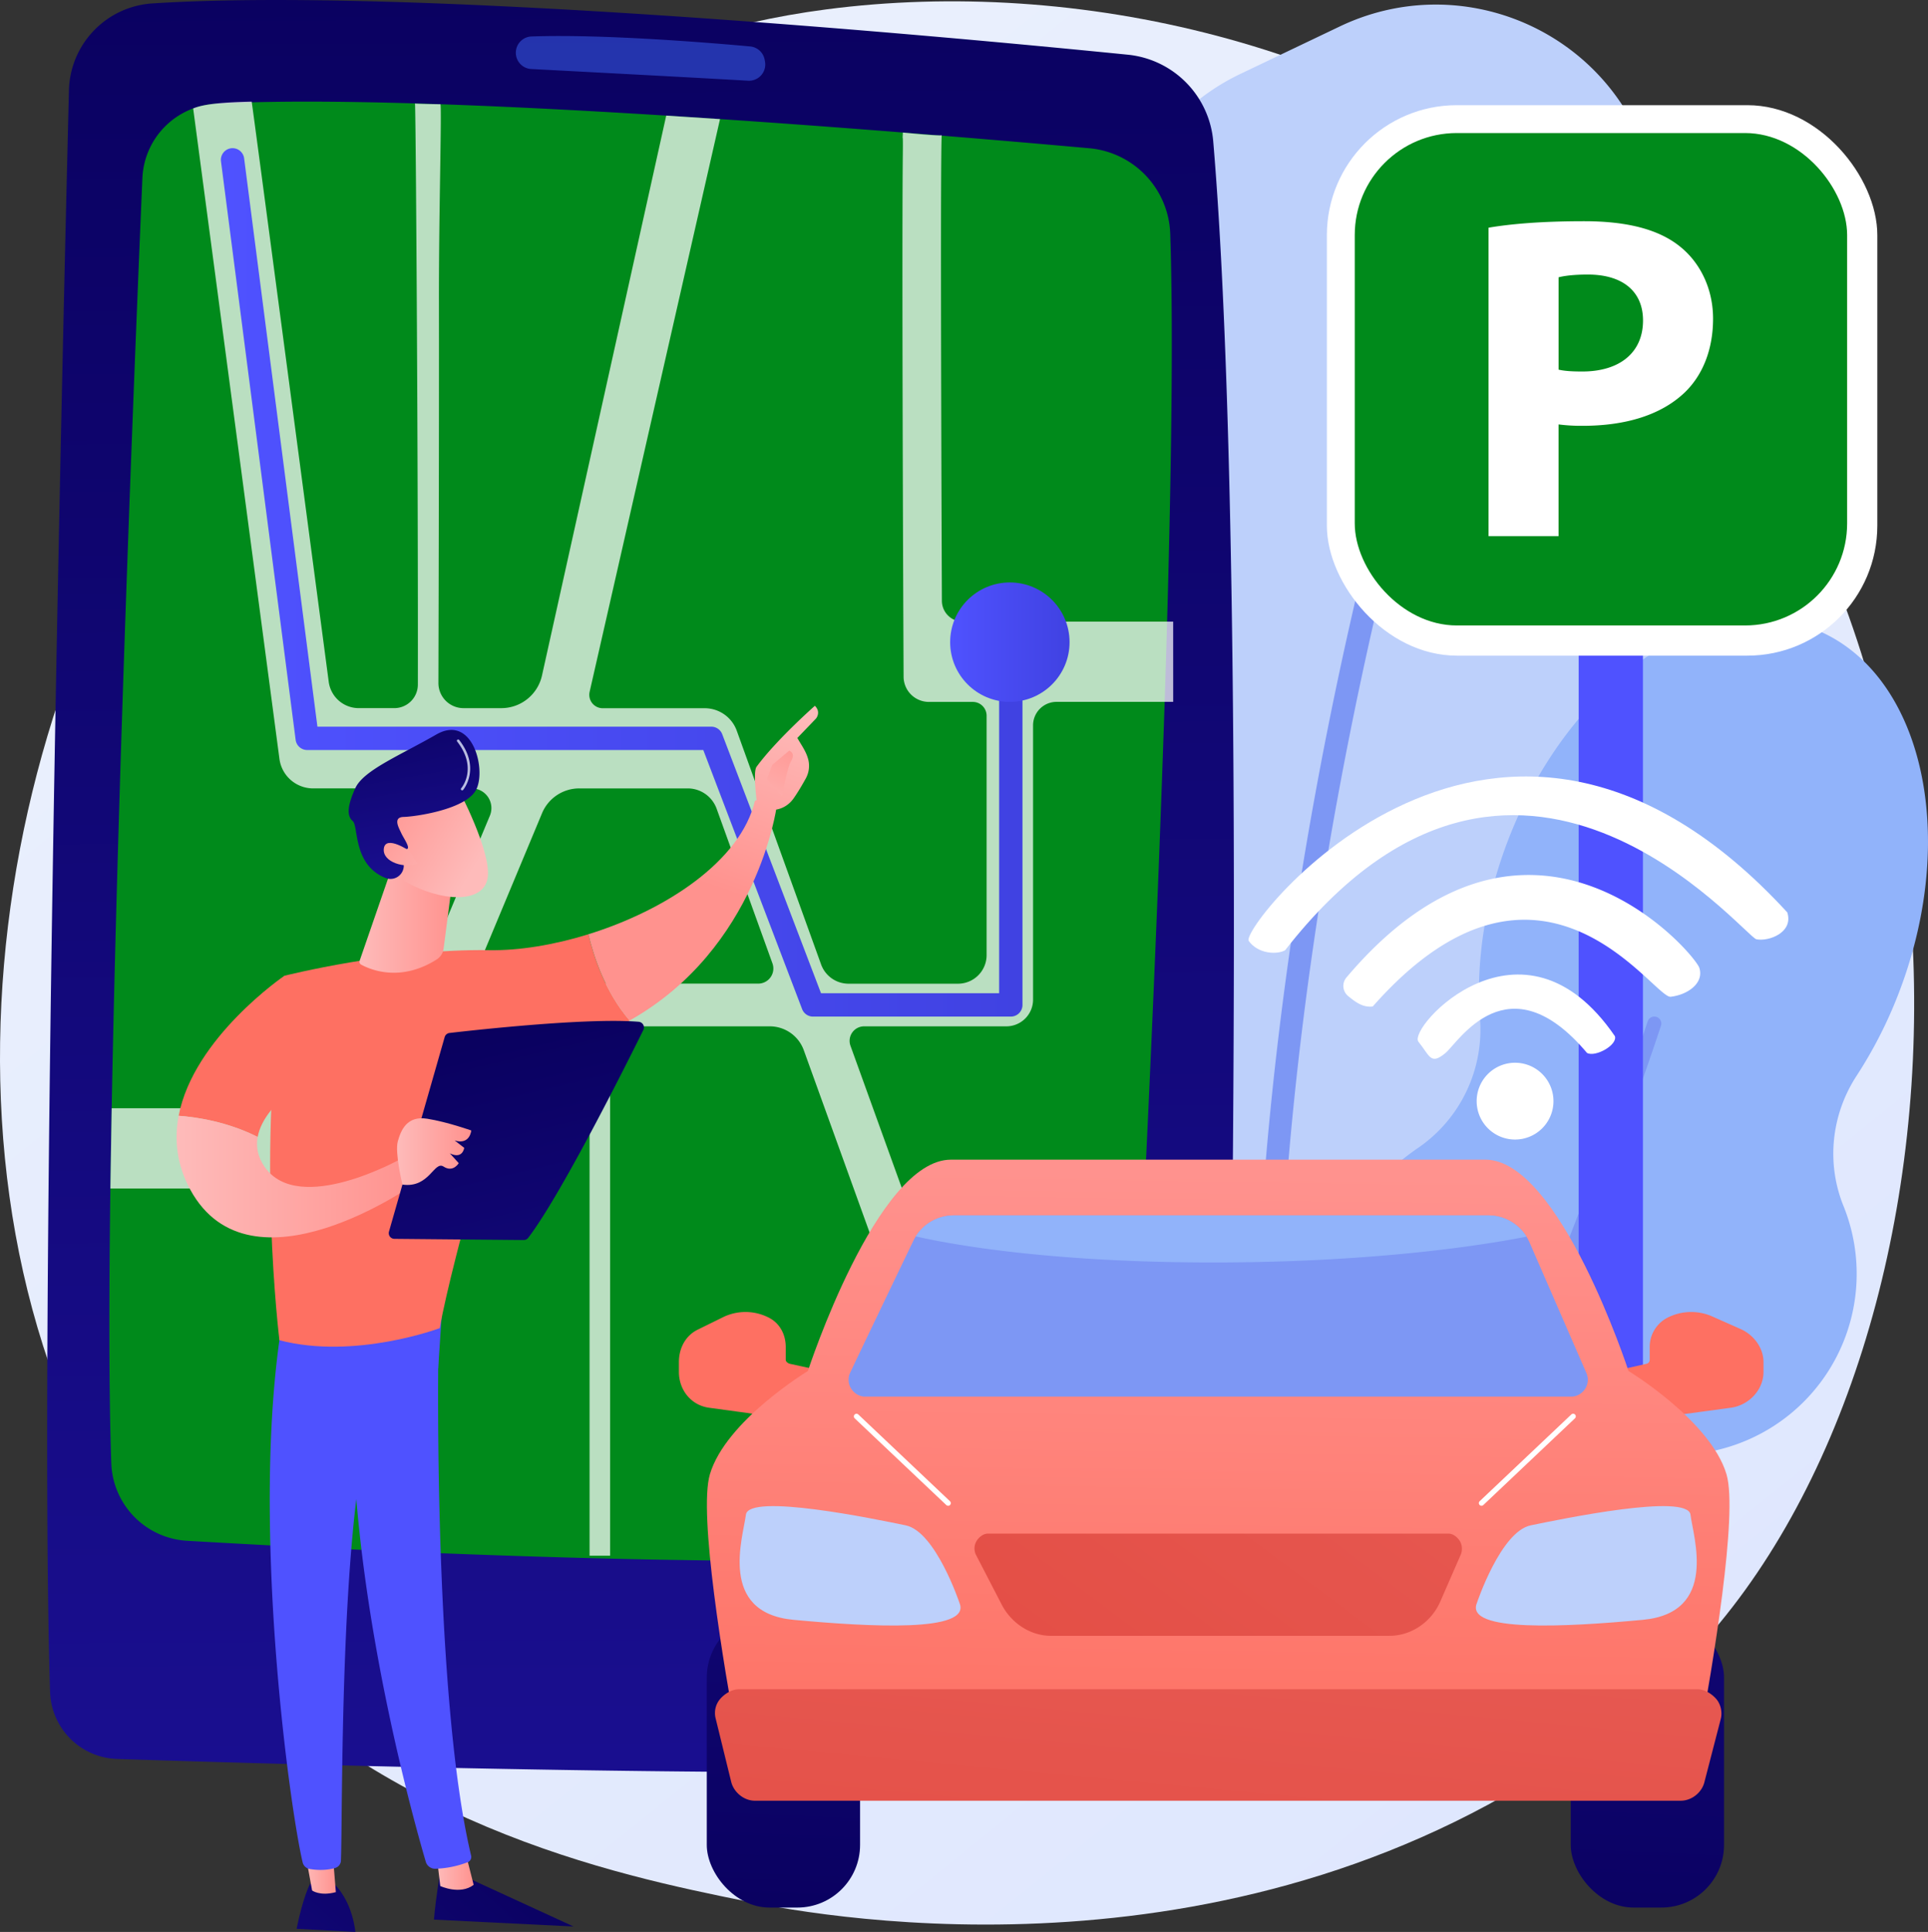 <svg xmlns="http://www.w3.org/2000/svg" xmlns:xlink="http://www.w3.org/1999/xlink" viewBox="0 0 2789.09 2794.61"><rect x="0" y="0" width="2789.09" height="2794.61" fill="#333333" stroke="none"/><defs><style>.cls-1{fill:url(#linear-gradient);}.cls-2{fill:#bdd0fb;}.cls-3{fill:#7d97f4;}.cls-4{fill:#91b3fa;}.cls-5{fill:url(#linear-gradient-2);}.cls-6{fill:#008a1b;}.cls-7{fill:#3f67f9;opacity:0.5;}.cls-12,.cls-8{fill:#fff;}.cls-8{opacity:0.73;}.cls-9{fill:url(#linear-gradient-3);}.cls-10{fill:url(#linear-gradient-4);}.cls-11{fill:url(#linear-gradient-5);}.cls-13{fill:url(#linear-gradient-6);}.cls-14{fill:url(#linear-gradient-7);}.cls-15{fill:url(#linear-gradient-8);}.cls-16{fill:url(#linear-gradient-9);}.cls-17{fill:url(#linear-gradient-10);}.cls-18{fill:url(#linear-gradient-11);}.cls-19{fill:url(#linear-gradient-12);}.cls-20{fill:url(#linear-gradient-13);}.cls-21{fill:url(#linear-gradient-14);}.cls-22{fill:url(#linear-gradient-15);}.cls-23{fill:url(#linear-gradient-16);}.cls-24{fill:url(#linear-gradient-17);}.cls-25{fill:url(#linear-gradient-18);}.cls-26{fill:url(#linear-gradient-19);}.cls-27{fill:url(#linear-gradient-20);}.cls-28{fill:url(#linear-gradient-21);}.cls-29{fill:url(#linear-gradient-22);}.cls-30{fill:url(#linear-gradient-23);}.cls-31{fill:url(#linear-gradient-24);}.cls-32{fill:url(#linear-gradient-25);}.cls-33{fill:url(#linear-gradient-26);}.cls-34{fill:url(#linear-gradient-27);}.cls-35{fill:url(#linear-gradient-28);}.cls-36{fill:url(#linear-gradient-29);}.cls-37{fill:url(#linear-gradient-30);}.cls-38{opacity:0.8;}.cls-39{fill:url(#linear-gradient-31);}</style><linearGradient id="linear-gradient" x1="3129.13" y1="3605" x2="653.64" y2="530.6" gradientUnits="userSpaceOnUse"><stop offset="0" stop-color="#dae3fe"/><stop offset="1" stop-color="#e9effd"/></linearGradient><linearGradient id="linear-gradient-2" x1="917.72" y1="-227.41" x2="931.16" y2="2662.01" gradientUnits="userSpaceOnUse"><stop offset="0" stop-color="#09005d"/><stop offset="1" stop-color="#1a0f91"/></linearGradient><linearGradient id="linear-gradient-3" x1="319.57" y1="842.53" x2="1479.19" y2="842.53" gradientUnits="userSpaceOnUse"><stop offset="0" stop-color="#4f52ff"/><stop offset="1" stop-color="#4042e2"/></linearGradient><linearGradient id="linear-gradient-4" x1="1374.51" y1="928.9" x2="1547.24" y2="928.9" xlink:href="#linear-gradient-3"/><linearGradient id="linear-gradient-5" x1="2763.87" y1="1108.7" x2="4006.99" y2="-20.19" xlink:href="#linear-gradient-3"/><linearGradient id="linear-gradient-6" x1="1119.9" y1="2860.49" x2="1180.38" y2="1449.38" xlink:href="#linear-gradient-2"/><linearGradient id="linear-gradient-7" x1="2367.46" y1="2913.96" x2="2427.93" y2="1502.85" xlink:href="#linear-gradient-2"/><linearGradient id="linear-gradient-8" x1="1649.76" y1="25.83" x2="1488.49" y2="590.27" gradientUnits="userSpaceOnUse"><stop offset="0" stop-color="#ff928e"/><stop offset="1" stop-color="#fe7062"/></linearGradient><linearGradient id="linear-gradient-9" x1="300.46" y1="-8659.29" x2="139.19" y2="-8094.85" gradientTransform="matrix(-1, 0, 0, 1, -300.53, 0)" xlink:href="#linear-gradient-8"/><linearGradient id="linear-gradient-10" x1="1769.56" y1="1696.55" x2="1756.12" y2="2583.53" xlink:href="#linear-gradient-8"/><linearGradient id="linear-gradient-11" x1="1698.39" y1="3165.21" x2="1805.9" y2="2009.44" gradientUnits="userSpaceOnUse"><stop offset="0" stop-color="#e1473d"/><stop offset="1" stop-color="#e9605a"/></linearGradient><linearGradient id="linear-gradient-12" x1="1282.66" y1="2899.37" x2="2304.03" y2="1528.58" xlink:href="#linear-gradient-11"/><linearGradient id="linear-gradient-13" x1="4178.81" y1="2657.79" x2="3622.46" y2="3262.94" gradientTransform="translate(-3363.65)" xlink:href="#linear-gradient-2"/><linearGradient id="linear-gradient-14" x1="3995.55" y1="2706.61" x2="4048.85" y2="2706.61" gradientTransform="translate(-3363.65)" gradientUnits="userSpaceOnUse"><stop offset="0" stop-color="#febbba"/><stop offset="1" stop-color="#ff928e"/></linearGradient><linearGradient id="linear-gradient-15" x1="2551.6" y1="5747.4" x2="2161.87" y2="6701.57" gradientTransform="translate(-3363.65)" xlink:href="#linear-gradient-3"/><linearGradient id="linear-gradient-16" x1="4039.01" y1="2548.82" x2="3485.71" y2="3150.65" gradientTransform="translate(-3363.65)" xlink:href="#linear-gradient-2"/><linearGradient id="linear-gradient-17" x1="3803.49" y1="2703.88" x2="3849.51" y2="2703.88" xlink:href="#linear-gradient-14"/><linearGradient id="linear-gradient-18" x1="2427.94" y1="5696.88" x2="2038.2" y2="6651.07" gradientTransform="translate(-3363.65)" xlink:href="#linear-gradient-3"/><linearGradient id="linear-gradient-19" x1="1436.59" y1="-3248.01" x2="1833.04" y2="-2488.7" gradientTransform="translate(-3363.65)" xlink:href="#linear-gradient-8"/><linearGradient id="linear-gradient-20" x1="-390.75" y1="999.1" x2="-296.72" y2="1267.74" gradientTransform="matrix(-1, 0, 0, 1, 690.72, 0)" xlink:href="#linear-gradient-14"/><linearGradient id="linear-gradient-21" x1="-471.11" y1="1027.23" x2="-377.09" y2="1295.87" gradientTransform="matrix(-1, 0, 0, 1, 690.72, 0)" xlink:href="#linear-gradient-14"/><linearGradient id="linear-gradient-22" x1="-398.88" y1="1198.86" x2="-469.71" y2="1055.99" gradientTransform="matrix(-1, 0, 0, 1, 690.72, 0)" xlink:href="#linear-gradient-14"/><linearGradient id="linear-gradient-23" x1="1260.88" y1="-3156.27" x2="1657.33" y2="-2396.95" gradientTransform="translate(-3363.65)" xlink:href="#linear-gradient-8"/><linearGradient id="linear-gradient-24" x1="3619.1" y1="1701.95" x2="3963.64" y2="1701.95" xlink:href="#linear-gradient-14"/><linearGradient id="linear-gradient-25" x1="4067.88" y1="1456.99" x2="4257.33" y2="2246.37" gradientTransform="translate(-3363.65)" xlink:href="#linear-gradient-2"/><linearGradient id="linear-gradient-26" x1="3938.06" y1="1665.82" x2="4045.4" y2="1665.82" xlink:href="#linear-gradient-14"/><linearGradient id="linear-gradient-27" x1="3883.66" y1="1333.61" x2="4019.88" y2="1333.61" xlink:href="#linear-gradient-14"/><linearGradient id="linear-gradient-28" x1="-2586.5" y1="1005.31" x2="-2637.4" y2="837.42" gradientTransform="matrix(0.75, -0.67, 0.67, 0.75, 1948.71, -1225.36)" xlink:href="#linear-gradient-14"/><linearGradient id="linear-gradient-29" x1="569.65" y1="975.37" x2="621.55" y2="1271.37" xlink:href="#linear-gradient-2"/><linearGradient id="linear-gradient-30" x1="-2638.53" y1="1004.53" x2="-2684.33" y2="853.47" gradientTransform="matrix(0.75, -0.67, 0.67, 0.75, 1948.71, -1225.36)" xlink:href="#linear-gradient-14"/><linearGradient id="linear-gradient-31" x1="660.96" y1="1106.46" x2="680.12" y2="1106.46" xlink:href="#linear-gradient"/></defs><title>Recurso 2</title><g id="Capa_2" data-name="Capa 2"><g id="Illustration"><path class="cls-1" d="M2448.11,2392.57c-56.86,59.86-110.66,98.46-153.17,129-499.67,358.52-1090.9,254-1216.56,228.49-185.55-37.69-544.22-110.53-803.53-415.48-392.32-461.35-331.23-1188.2-26.92-1668,55.66-87.76,349.69-574.88,947.29-653,361.67-47.27,783.25,48.08,1088.55,303.86C2924.62,854.29,2879,1938.94,2448.11,2392.57Z"/><path class="cls-2" d="M2375.24,205.78l142.67,344.3A322.51,322.51,0,0,1,2501.44,831l-289.3,517.23a322.49,322.49,0,0,0-39.09,192.87l32.19,291.15a322.52,322.52,0,0,1-117.53,286h0c-135.4,109.69-333.44,92-447.25-40L1460,1869.05a322.5,322.5,0,0,1-44.94-353.41l189.14-383a322.65,322.65,0,0,0,33-157.72l-26.06-562a322.52,322.52,0,0,1,183.21-306l144-68.75C2105.1-41.4,2304.5,35.09,2375.24,205.78Z"/><path class="cls-3" d="M1820.32,2245.63c-25.31-451.18,43-908.77,104.75-1213.19,37-182.18,74.28-324.22,99.07-411.29,16.5-58,28.77-96.22,36.15-118.11,16-47.49,19.26-49.55,24.15-52.66A16.48,16.48,0,0,1,2106,474.81c-23.13,44-300.08,925.28-252.75,1769a16.47,16.47,0,1,1-32.89,1.85Zm281.8-1767.44,0,0Zm.06,0h0Z"/><path class="cls-4" d="M2051.34,1660.54A207.54,207.54,0,0,0,2141,1473.19c-6.06-79.07,6.34-167.42,39.58-255.11C2267.8,988,2465.55,849.55,2622.25,909s213,294.11,125.78,524.24a638.93,638.93,0,0,1-62.19,122.87c-36.63,56.07-44.13,126.3-19,188.39a261.85,261.85,0,0,1-191.94,355,205.39,205.39,0,0,0-126.23,80.23c-86.5,118.5-217.24,176.86-328.68,134.61-142.82-54.14-199.85-253-127.38-444.18C1927.15,1779,1984.89,1706.05,2051.34,1660.54Z"/><path class="cls-3" d="M1882.28,2575.79a10.12,10.12,0,0,0,10.45-3.24c130-154.34,261.84-442.25,349.49-656.6,94.81-231.85,159.88-430,160.52-432a10.12,10.12,0,1,0-19.23-6.3c-2.58,7.87-260.27,789.9-506.26,1081.83a10.14,10.14,0,0,0,5,16.28Z"/><path class="cls-5" d="M99.72,130.67C89.59,539.12,56.75,1948,72.43,2447.28a100.23,100.23,0,0,0,96.95,97.08c261.6,8.56,1014.15,30.26,1442,12.31a168.79,168.79,0,0,0,161.84-165.11c8.9-428.72,28.51-1634.55-18.11-2186.94a137.75,137.75,0,0,0-123.63-125.5C1346.63,50.62,590-19,220.28,4.94A129.09,129.09,0,0,0,99.72,130.67Z"/><path class="cls-6" d="M206,257.58C191.72,592.1,146.66,1705,161,2116.47a116.44,116.44,0,0,0,109.58,112.3c247.37,14.47,881.87,46.4,1244.71,17.34a130.87,130.87,0,0,0,120.13-123.52c18.39-341.28,71.18-1377.51,57.47-1784.41a128.65,128.65,0,0,0-117.16-123.73c-267.62-24-955-81.2-1263.29-64.38A112.5,112.5,0,0,0,206,257.58Z"/><path class="cls-7" d="M746.23,76.31h0a23.51,23.51,0,0,0,22.28,23.52c61.79,3.24,235.85,12.4,313.64,16.91a23.54,23.54,0,0,0,24.47-28l-.5-2.58a23.52,23.52,0,0,0-21-19C1032.58,62.37,873.92,49,768.79,52.76A23.49,23.49,0,0,0,746.23,76.31Z"/><path class="cls-8" d="M1697.14,899.17H1392.73a30.17,30.17,0,0,1-30.17-30c-1.12-272.24-2.1-638.87-.28-673.71-.09,1.84-56.17-3.73-56.17-3.73-.9,17.77.35-7.23-.06,29.86-.24,21.05-.4,51.28-.48,89.85-.15,64.57-.1,153.71.16,265,.44,189.22,1.31,379.53,1.32,381.43l.1,21a36.63,36.63,0,0,0,36.64,36.46h63.46a20,20,0,0,1,20,20v346.23a41.38,41.38,0,0,1-41.37,41.38H1227.51a42.21,42.21,0,0,1-39.7-27.88l-122-338.06a49.25,49.25,0,0,0-46.33-32.53H871.88A19.42,19.42,0,0,1,853,1000.62l188.59-828.34-77.82-5.06L784.06,977.13a60.28,60.28,0,0,1-58.84,47.22H670.56a36.31,36.31,0,0,1-36.33-36.41c.2-73.47.46-180.47.62-287.09.18-111.21.21-200.26.12-264.66-.2-128.43,4.21-277,2.19-285.4,0,0-36.77-.5-36.8-1.19,1.34,25.94,4.62,543.83,4.12,840.73a34.07,34.07,0,0,1-34.07,34H519a43.84,43.84,0,0,1-43.46-38.09C443.39,743,366.24,160.34,364.1,147c-35.36.83-67.68,2.71-84.65,9.88,0,0,85.41,642.76,124.8,940.86h0a49.12,49.12,0,0,0,48.7,42.68H682.38a28.5,28.5,0,0,1,26.3,39.47L547.5,1566.21a60,60,0,0,1-55.4,36.92H161.56l-1.88,116.09H509.75a71.84,71.84,0,0,0,66.3-44.17l208.1-498.75A58.3,58.3,0,0,1,838,1140.44H994.84a44.51,44.51,0,0,1,41.87,29.41l80.74,223.69a21.86,21.86,0,0,1-20.56,29.28h-224a20,20,0,0,0-20,20v807.46h29.73V1522.61a38,38,0,0,1,38-38h192.94a52.35,52.35,0,0,1,49.23,34.57l240.09,665.18,44.72-69.64-217.26-601.92a21,21,0,0,1,19.8-28.19H1455.8a38.65,38.65,0,0,0,38.65-38.65V1049.24a34,34,0,0,1,34-34h168.72Z"/><path class="cls-9" d="M1462.31,1470.51h-286.2a16.88,16.88,0,0,1-15.77-10.86l-142.93-374.73h-573a16.87,16.87,0,0,1-16.74-14.72L319.71,233.59a16.88,16.88,0,1,1,33.48-4.32l106,821.89H1029a16.88,16.88,0,0,1,15.77,10.87l142.93,374.72h257.69V961.11a16.88,16.88,0,0,1,33.76,0v492.52A16.87,16.87,0,0,1,1462.31,1470.51Z"/><circle class="cls-10" cx="1460.88" cy="928.9" r="86.37"/><rect class="cls-11" x="2283.75" y="297.73" width="92.96" height="2409.52"/><rect class="cls-12" x="1919.5" y="152.14" width="796.27" height="796.27" rx="188.02"/><rect class="cls-6" x="1959.82" y="192.45" width="712.28" height="712.28" rx="147.59"/><path class="cls-12" d="M2153.37,329.36C2184.91,324,2229.2,320,2291.6,320c63.08,0,108,12.08,138.24,36.23,28.86,22.82,48.32,60.4,48.32,104.69s-14.76,81.87-41.61,107.37c-34.89,32.88-86.56,47.64-147,47.64a258.08,258.08,0,0,1-34.9-2V775.62H2153.37ZM2254.69,534.7c8.73,2,19.47,2.69,34.23,2.69,54.36,0,87.91-27.51,87.91-73.82,0-41.6-28.86-66.43-79.86-66.43-20.8,0-34.89,2-42.28,4Z"/><rect class="cls-13" x="1022.44" y="2336" width="221.75" height="423.33" rx="90.67"/><rect class="cls-14" x="2272.28" y="2336" width="221.75" height="423.33" rx="90.67"/><path class="cls-15" d="M1142.85,1972.81c-2.72-.6-6.18-3-6.18-5.8v-18.63c0-18-8.59-34.38-24.62-42.46a73.91,73.91,0,0,0-65.23-1l-36.58,18c-18.4,8.6-28.12,27.07-28.12,47.37v14.21c0,26.15,17.67,48.28,43.58,51.81L1183.64,2058l18.46-72.31Z"/><path class="cls-16" d="M2381.74,1972.81a6,6,0,0,0,4.77-5.8v-18.63a47.45,47.45,0,0,1,26-42.46,75.42,75.42,0,0,1,65.93-1l40.56,18c18.4,8.6,32.11,27.07,32.11,47.37v14.21c0,26.15-21.3,48.28-47.21,51.81L2344.16,2058l-20.07-72.31Z"/><path class="cls-17" d="M2497.62,2132.68c-23-77.58-141.76-149.46-141.76-149.46s-99.6-305.74-206.88-305.74H1375.57c-107.28,0-206.88,305.74-206.88,305.74s-118.77,71.81-141.76,149.4c-16.8,56.72,19.63,275.56,40.44,388.14,7.34,39.69,44.79,70.58,88.53,70.58H2368.65c43.74,0,81.19-30.86,88.53-70.55C2478,2408.21,2514.42,2189.41,2497.62,2132.68Z"/><path class="cls-18" d="M2482.7,2457.51c-6.69-7.65-16.88-14-27.67-14H1069.52c-10.72,0-20.86,6.3-27.55,13.87a31.34,31.34,0,0,0-6.82,27.85l22.67,92.43c3.65,14.5,17.92,27.12,34.38,27.12h1339c16.32,0,30.5-12,34.29-26.31l23.81-92C2491.82,2477,2489.38,2465.16,2482.7,2457.51Z"/><path class="cls-2" d="M1388.07,2318.81s-34.48-103.44-77.9-112.38-227.31-47.25-231.14-15.32-40.87,141.75,69,152S1405.77,2361.7,1388.07,2318.81Z"/><path class="cls-2" d="M2136.48,2318.81s34.48-103.44,77.9-112.38,227.31-47.25,231.14-15.32,40.87,141.75-69,152S2118.78,2361.7,2136.48,2318.81Z"/><path class="cls-19" d="M2111.71,2228.9c-3.57-5.5-9.67-10.49-16.22-10.49H1429.07c-6.79,0-13.08,5.23-16.58,11.05a21,21,0,0,0-.51,19.87l37.49,72.49c13.91,26.23,41.18,44.42,70.88,44.42H2010c31.67,0,60.38-20,73.27-48.92l29.87-68.49C2115.82,2242.84,2115.28,2234.39,2111.71,2228.9Z"/><path class="cls-3" d="M2293.18,2008.87c-4.33,6.59-11.68,11.31-19.61,11.31H1251c-8,0-15.48-4.83-19.77-11.62a24.13,24.13,0,0,1-1.38-22.93c23.22-48.92,66.78-139.67,91.18-190.36a60,60,0,0,1,3.72-6.72,65.15,65.15,0,0,1,55-30.43H2153a65.15,65.15,0,0,1,55.28,30.72,67.88,67.88,0,0,1,4.41,8.41L2295,1986.31A24.08,24.08,0,0,1,2293.18,2008.87Z"/><path class="cls-4" d="M2208.32,1788.84c-54.17,10.69-213.35,37.34-453.45,37.34-242.09,0-384.15-27.2-430.16-37.73a65,65,0,0,1,55-30.33H2153A65.15,65.15,0,0,1,2208.32,1788.84Z"/><path class="cls-12" d="M1371.6,2178.1a3.83,3.83,0,0,1-2.64-1l-132.54-125.43a3.83,3.83,0,0,1,5.26-5.57l132.55,125.43a3.83,3.83,0,0,1-2.63,6.62Z"/><path class="cls-12" d="M2143.2,2178.1a3.83,3.83,0,0,1-2.64-6.62l132.55-125.43a3.83,3.83,0,0,1,5.27,5.57l-132.55,125.43A3.83,3.83,0,0,1,2143.2,2178.1Z"/><path class="cls-12" d="M2091.15,1523.13c18.84-15.77,90.32-135.64,204.7,0,12.37,6.46,44.37-11.63,40.3-24.3-133.85-195.22-300.54-12-284.19,8.09S2069.24,1541.47,2091.15,1523.13Z"/><path class="cls-12" d="M2416.88,1441.83c25-2.93,48.44-20,41.42-41.79-6.91-21.51-245.15-299.82-510.5,13.91a18.9,18.9,0,0,0,2.33,26.75c12.08,10.07,22.37,16.82,35.73,15.18C2228.67,1180.55,2391.92,1444.76,2416.88,1441.83Z"/><path class="cls-12" d="M2540.9,1358.69c17.73,3.55,54-9.78,44.62-38.92-419.35-456.26-792.8,22-779.1,41.25s41.48,20,52.66,13.5C2193,946.25,2523.17,1355.14,2540.9,1358.69Z"/><path class="cls-12" d="M2247.28,1592.82a55.55,55.55,0,1,1-55.55-55.54A55.56,55.56,0,0,1,2247.28,1592.82Z"/><path class="cls-20" d="M829.76,2786.73l-163.84-75.29L637,2706.76s-6.21,35.17-9.25,70Z"/><path class="cls-21" d="M631.9,2686.09l5,42.07s28.7,13.36,48.3-1.68l-11.89-46.89Z"/><path class="cls-22" d="M635.66,1895.09c-2.16,11-11.58,548.29,45.86,789.08a8.17,8.17,0,0,1-4.8,9.5,142.4,142.4,0,0,1-46.77,9.51,14.08,14.08,0,0,1-14-10.1c-16.41-55.87-95.08-335.77-105.35-603.15-11.46-298.78,0-10.18,0-10.18l6.73-184.68Z"/><path class="cls-23" d="M514.15,2794.61c-2.09-17.22-8.6-45.48-28.73-67.5l-36.89-2s-9.89,17.75-19.47,64.94Z"/><path class="cls-24" d="M439.84,2671l11.67,63.63s11.53,8.58,34.34,2.36l-5.56-68.46Z"/><path class="cls-25" d="M408.33,1911.58c-47,283.49,10.19,700.66,29.47,782.31a12.73,12.73,0,0,0,10.28,9.67c8.61,1.43,22.77,2.59,36.74-1.47a11.67,11.67,0,0,0,8.39-10.74c2.59-66-2.07-471.27,41.7-631.42a36.4,36.4,0,0,1,14-20.07l84.95-60.4,6.52-97.62Z"/><path class="cls-26" d="M707.65,1374.43c-140.77-2.33-296.1,37-296.1,37-42,244.84-7.33,527.24-7.33,527.24,109,28.58,231.91-17.47,231.91-17.47,18.12-102.34,102.63-390.35,102.63-390.35,68.78-8.53,125.44-28.38,172.1-54.61-35.6-41.26-52.37-93.75-59.66-124.78C801.43,1366.88,751.06,1375.15,707.65,1374.43Z"/><path class="cls-27" d="M1123.45,1167.08c-13.82-16.7-31.33-8.8-31.33-8.8-20.71,87.51-129.33,158.46-240.92,193.14,7.29,31,24.06,83.52,59.66,124.78C1096.05,1372.07,1123.45,1167.08,1123.45,1167.08Z"/><path class="cls-28" d="M1120.1,1171.33c1.44,4.6-15.31,11.6-25.18-7.21-.34-9-5.83-47.64-.44-55,28.7-39.12,84.33-88.16,84.33-88.16,9.4,9.28,1.66,18.39,1.66,18.39l-27,28.12c5.64,10.2,12.53,18.81,15.76,31.15a37.83,37.83,0,0,1-3.77,27.83c-4.74,8.54-11.2,19.63-17.32,28.31C1136.59,1171.21,1120.1,1171.33,1120.1,1171.33Z"/><path class="cls-29" d="M1141.67,1085.72l-24.59,20.85-7.72,20.75,21.93,24.33s7.37-41.19,12.85-50.1S1146.78,1088.32,1141.67,1085.72Z"/><path class="cls-30" d="M465.55,1547.7l-54-136.31S280.07,1500.73,258.44,1614c24.85,1.83,70.06,8.29,114.31,30.64C382.47,1591.15,465.55,1547.7,465.55,1547.7Z"/><path class="cls-31" d="M580.45,1676S432.83,1759.39,383,1688.15c-10.34-14.8-12.81-29.5-10.26-43.51-44.25-22.35-89.46-28.81-114.31-30.64-6.52,34.15-3.07,70.47,17,107.18,87.25,159.6,324.55-8.82,324.55-8.82Z"/><path class="cls-32" d="M562.71,1781.51l80.57-281.37a8.23,8.23,0,0,1,6.94-5.91c14.6-1.7,56.9-6.48,105.74-10.61,58.82-5,127.14-9,168-5.58a8.24,8.24,0,0,1,6.73,11.85c-23.21,47-118.7,238-166.52,300.59a8.24,8.24,0,0,1-6.64,3.26L570.55,1792A8.23,8.23,0,0,1,562.71,1781.51Z"/><path class="cls-33" d="M582.18,1713.53s-11.22-46.15-6.7-62.52,13.3-37.43,42.54-32.75,63.73,17,63.73,17-1.75,21.33-24,14.45l13.78,10.66s-2,17.08-20.74,8l12.82,14.14s-8.06,14-21.87,5S621.34,1719.09,582.18,1713.53Z"/><path class="cls-34" d="M565.06,1260.15l-44.79,129.53a4.68,4.68,0,0,0,2.12,5.62c12.21,6.75,56.2,26.26,109.21-7.35a22,22,0,0,0,10.12-15.7l14.51-112.1Z"/><path class="cls-35" d="M662.52,1140.2s49.18,92.58,42.88,130-67.27,34.71-120.5,4.34l-37.19-100Z"/><path class="cls-36" d="M631.22,1062.47c-53.73,30.84-105.54,51.84-117.26,77.73s-12.33,40.07-3.7,47.47,0,63.42,47.49,82.34h0a19.24,19.24,0,0,0,26-21.59l-4.35-22.31s1.84,2.51,8.69,2.08-4.68-16.43-7.58-23-13.1-23.08,3.33-23.47,86.78-10.25,103.83-37.39S685,1031.63,631.22,1062.47Z"/><path class="cls-37" d="M592.86,1231.18s-35-24-37.58-3.8,31.54,29.31,48.43,21.77Z"/><g class="cls-38"><path class="cls-39" d="M668.57,1143.26a1.8,1.8,0,0,1-1.21-.45,1.85,1.85,0,0,1-.2-2.6c1-1.17,24.09-29-5.82-67.56a1.85,1.85,0,1,1,2.93-2.27c31.81,41,6,71.93,5.7,72.24A1.86,1.86,0,0,1,668.57,1143.26Z"/></g></g></g></svg>